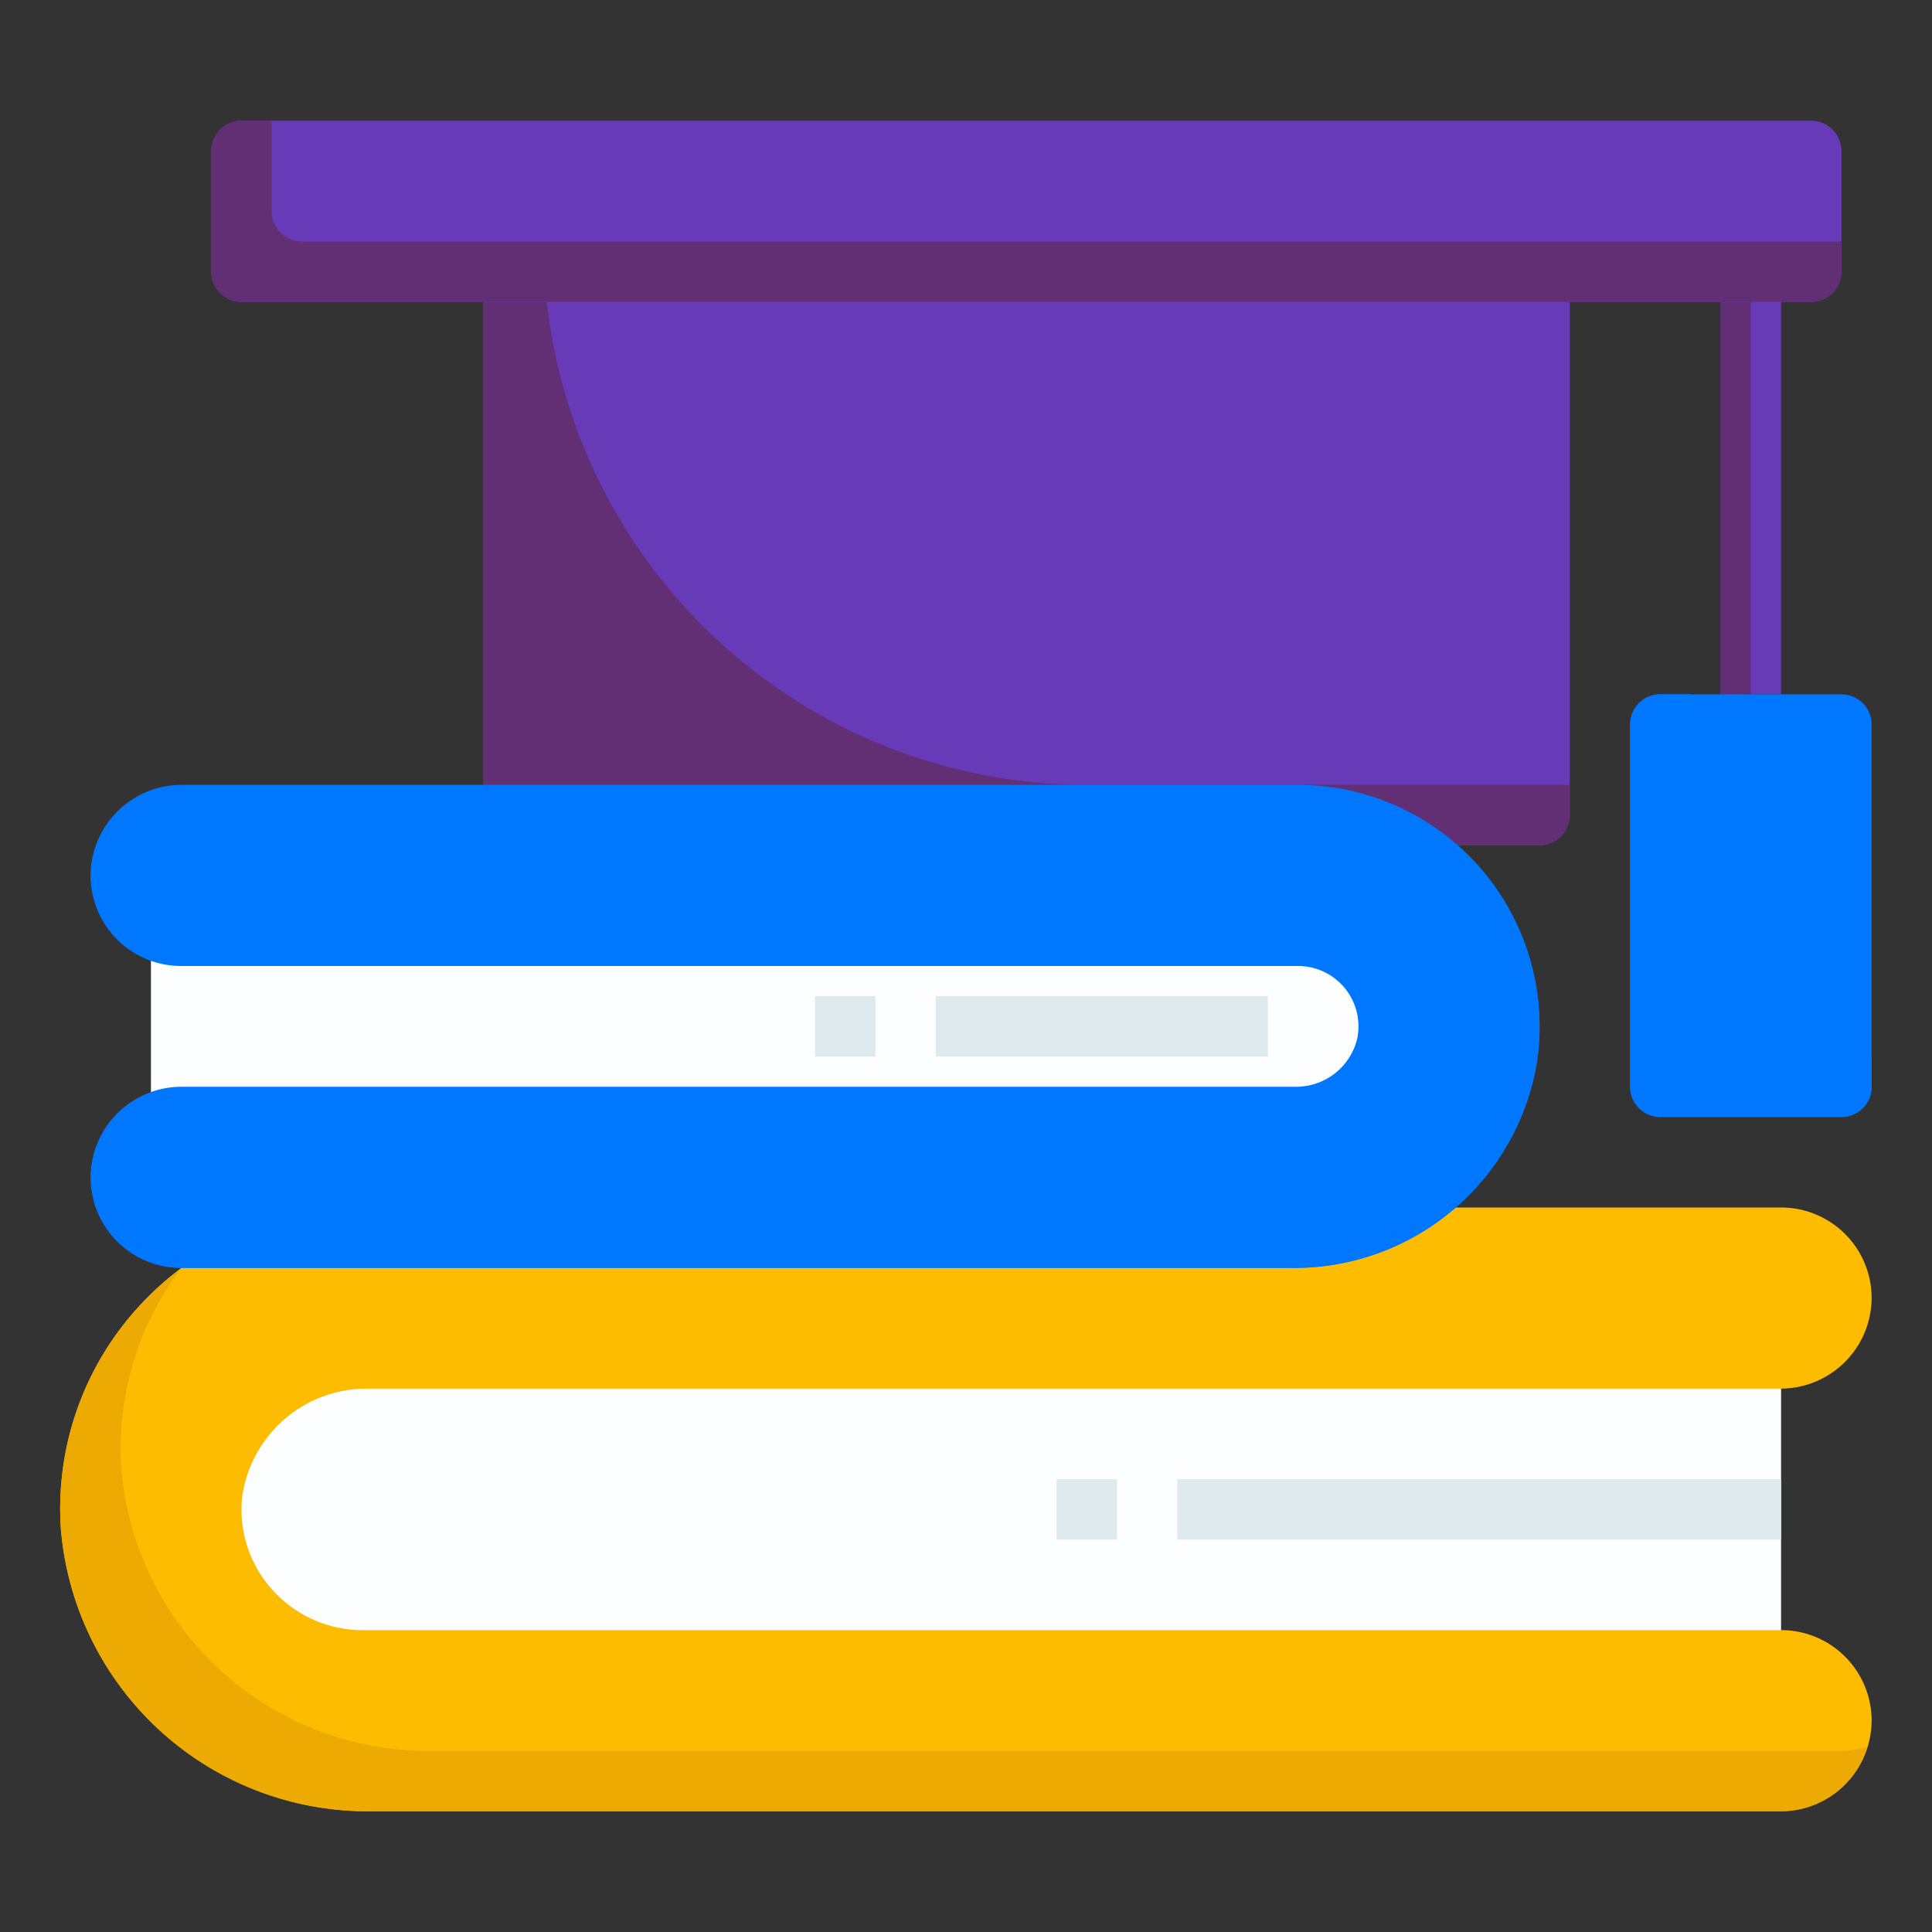 <svg viewBox="0 0 64 64" xmlns="http://www.w3.org/2000/svg"><rect x="0" y="0" width="64" height="64" fill="#333333" stroke="none"/><g data-name="15_Knowleade"><path d="M57 9h2v14h-2z" fill="#673ab7" class="fill-0455bf"></path><path d="M57 9h1v14h-1z" fill="#622f75" class="fill-004787"></path><path d="M61 37h-6a1 1 0 0 1-1-1V24a1 1 0 0 1 1-1h6a1 1 0 0 1 1 1v12a1 1 0 0 1-1 1Z" fill="#0077ff" class="fill-f74e0c"></path><path d="M62 35a6 6 0 0 1-6-6v-6h-1a1 1 0 0 0-1 1v12a1 1 0 0 0 1 1h6a1 1 0 0 0 1-1v-1Z" fill="#0077ff" class="fill-cc2600"></path><path d="M51 28H17a1 1 0 0 1-1-1V9a1 1 0 0 1 1-1h34a1 1 0 0 1 1 1v18a1 1 0 0 1-1 1Z" fill="#673ab7" class="fill-0455bf"></path><path d="M36 26A18 18 0 0 1 18 8h-1a1 1 0 0 0-1 1v18a1 1 0 0 0 1 1h34a1 1 0 0 0 1-1v-1Z" fill="#622f75" class="fill-004787"></path><path d="M60 10H8a1 1 0 0 1-1-1V5a1 1 0 0 1 1-1h52a1 1 0 0 1 1 1v4a1 1 0 0 1-1 1Z" fill="#673ab7" class="fill-0455bf"></path><path d="M10 8a1 1 0 0 1-1-1V4H8a1 1 0 0 0-1 1v4a1 1 0 0 0 1 1h52a1 1 0 0 0 1-1V8Z" fill="#622f75" class="fill-004787"></path><path d="M58 56H12a6.013 6.013 0 0 1-5.976-6.6 6.185 6.185 0 0 1 6.2-5.4H58a1 1 0 0 1 1 1v10a1 1 0 0 1-1 1ZM42.88 38H6a1 1 0 0 1-1-1v-6a1 1 0 0 1 1-1h37a4 4 0 0 1 3.923 4.788A4.058 4.058 0 0 1 42.88 38Z" fill="#fdfeff" class="fill-fdfeff"></path><path d="M59 60H12.32a10.2 10.2 0 0 1-10.3-9.313 9.927 9.927 0 0 1 2.68-7.514A10.035 10.035 0 0 1 12 40h47a3 3 0 0 1 3 3 3.017 3.017 0 0 1-3 3H12.22a4.166 4.166 0 0 0-4.2 3.6 3.969 3.969 0 0 0 1.02 3.083A4.015 4.015 0 0 0 12 54h47a3 3 0 0 1 3 3 3.017 3.017 0 0 1-3 3Z" fill="#febc00" class="fill-febc00"></path><path d="M61 58H14.32a10.2 10.2 0 0 1-10.3-9.313 9.91 9.91 0 0 1 1.96-6.651 9.87 9.87 0 0 0-3.96 8.651A10.2 10.2 0 0 0 12.32 60H59a2.987 2.987 0 0 0 2.86-2.139A3 3 0 0 1 61 58Z" fill="#edaa03" class="fill-edaa03"></path><path d="M42.76 42H6a3 3 0 0 1-3-3 3.017 3.017 0 0 1 3-3h36.88a2.082 2.082 0 0 0 2.078-1.587A2 2 0 0 0 43 32H6a3 3 0 0 1-3-3 3.017 3.017 0 0 1 3-3h37a8.008 8.008 0 0 1 7.933 9.046A8.139 8.139 0 0 1 42.76 42Z" fill="#0077ff" class="fill-f74e0c"></path><path d="M49.009 28.723a7.979 7.979 0 0 0-1.436-1.273 8.033 8.033 0 0 1 1.36 5.6A8.139 8.139 0 0 1 40.76 40H4a2.943 2.943 0 0 1-.859-.141A2.993 2.993 0 0 0 6 42h36.76a8.139 8.139 0 0 0 8.173-6.954 8.024 8.024 0 0 0-1.924-6.323Z" fill="#0077ff" class="fill-cc2600"></path><path d="M31 33h11v2H31zM39 49h20v2H39zM35 49h2v2h-2zM27 33h2v2h-2z" fill="#dfeaef" class="fill-dfeaef"></path></g></svg>